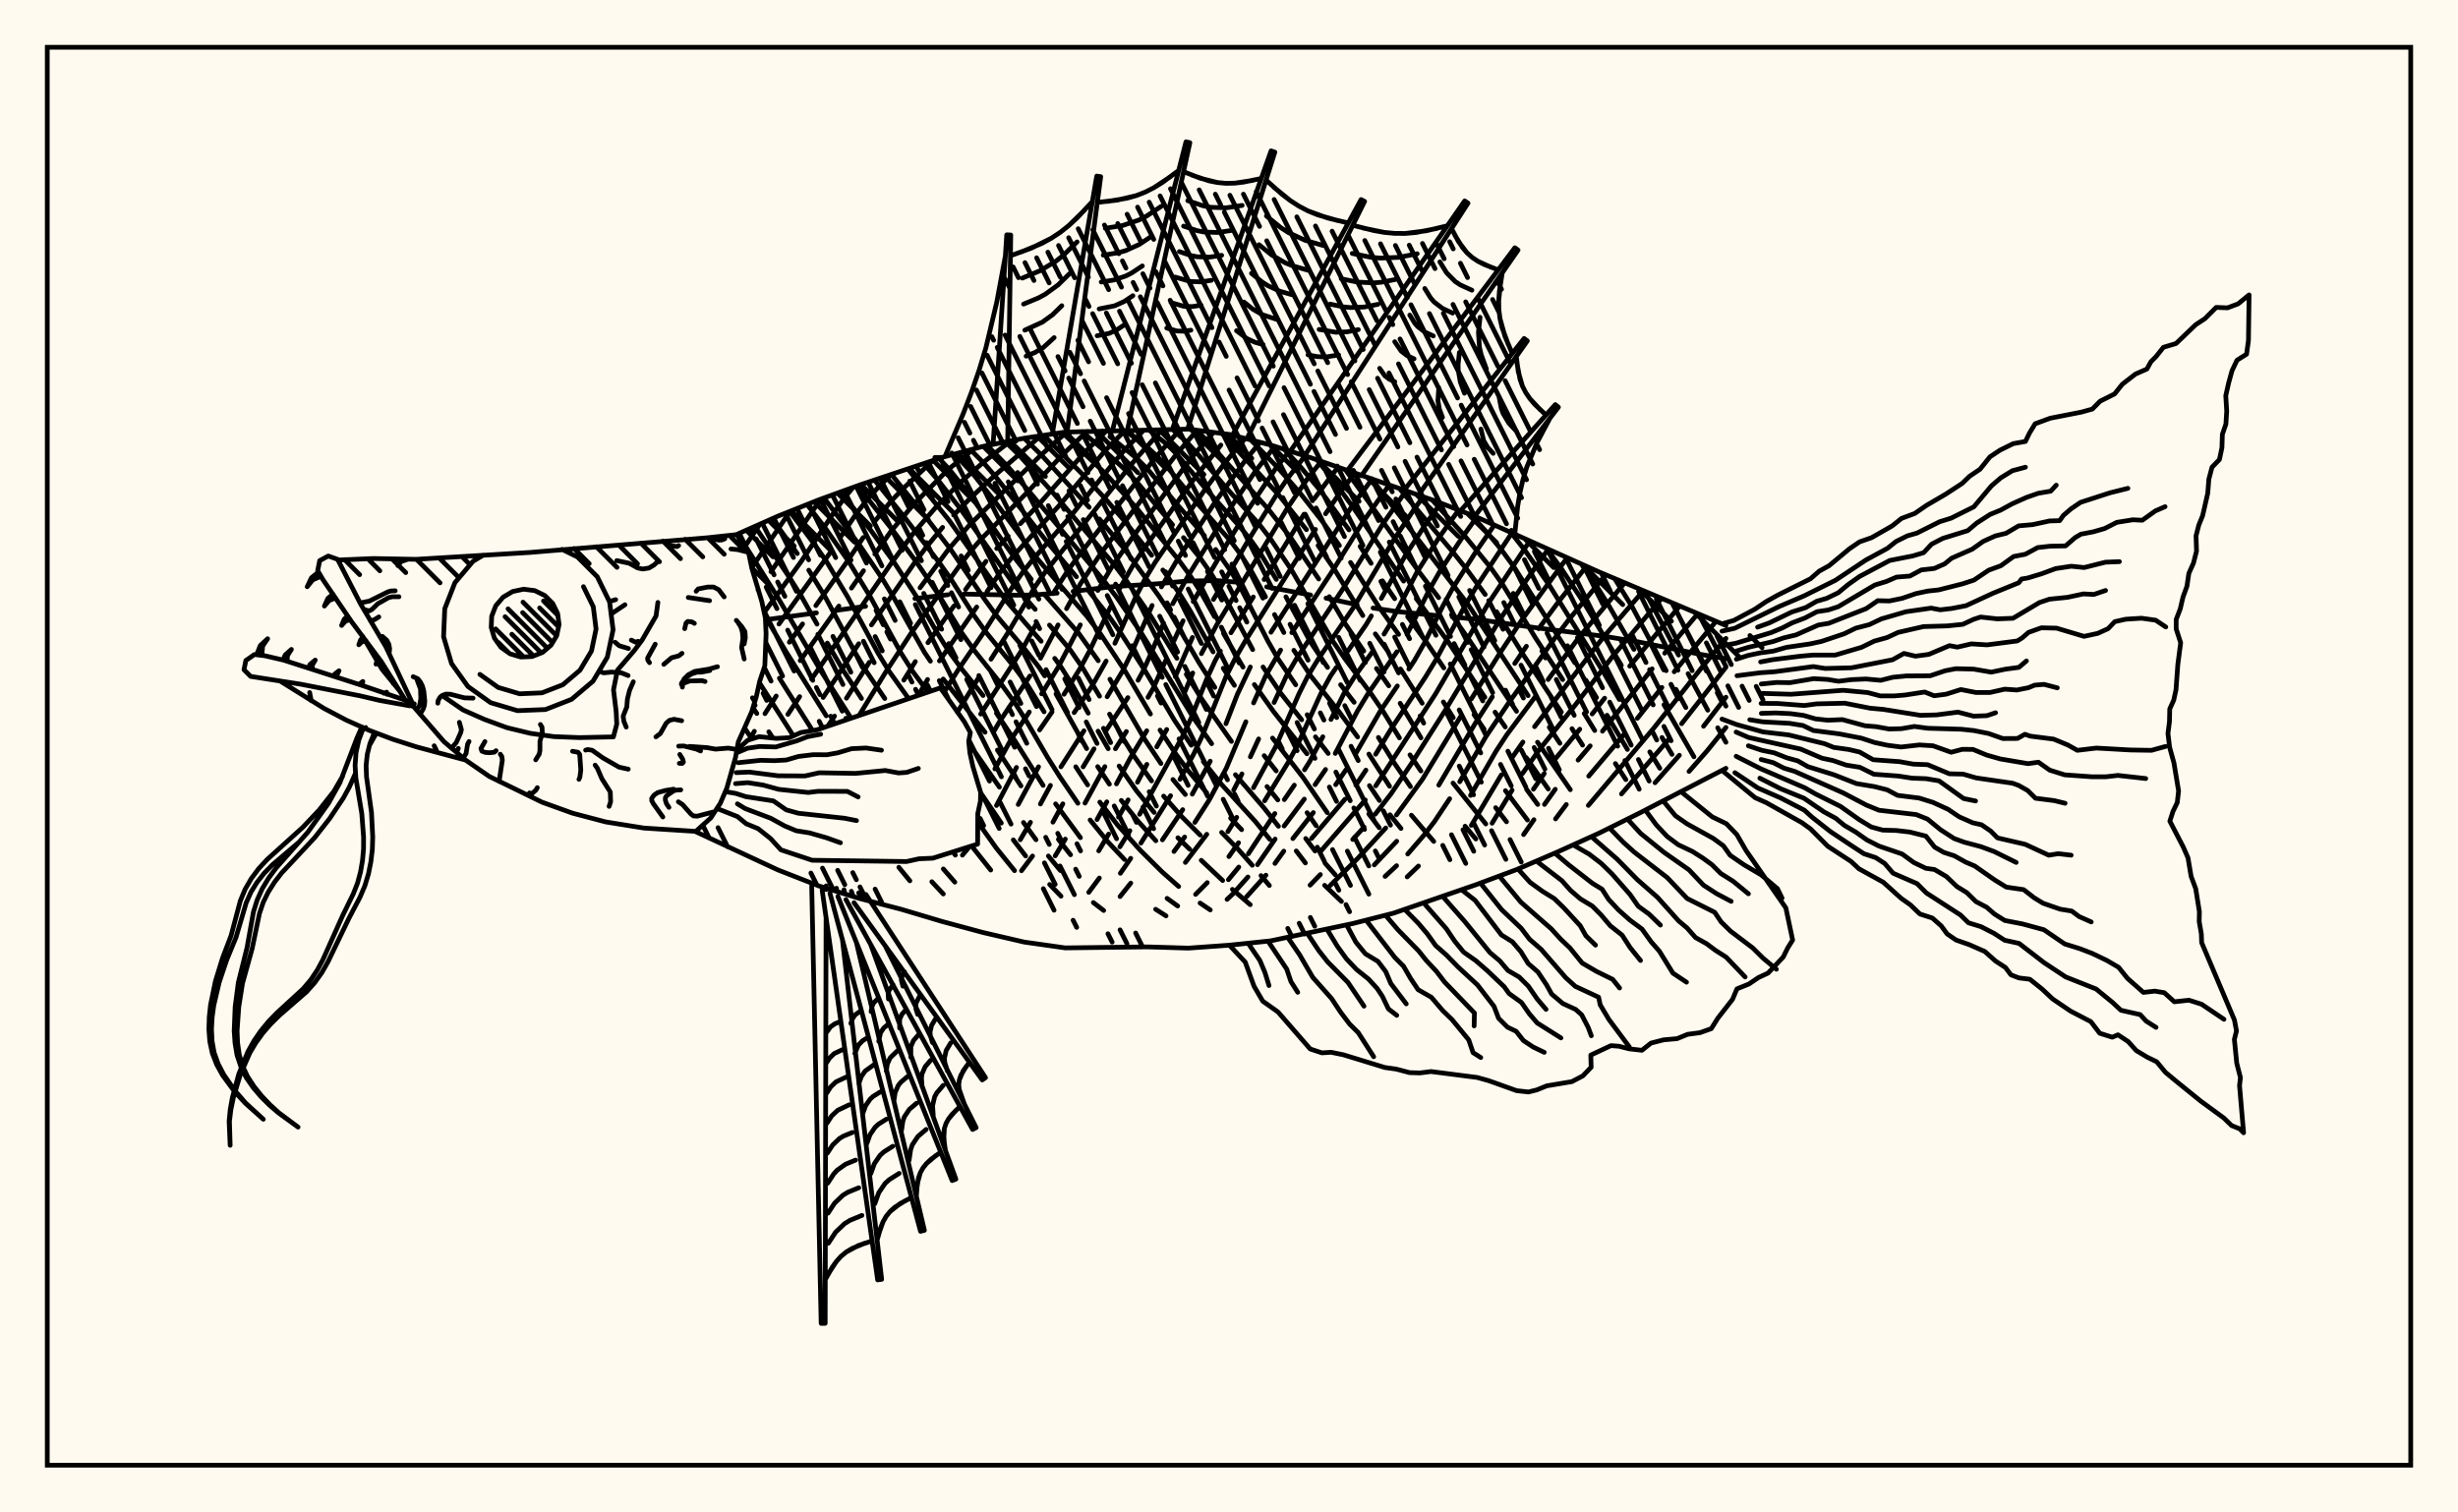 <svg xmlns="http://www.w3.org/2000/svg" width="520" height="320"><rect x="0" y="0" width="520" height="320" fill="floralwhite"/><rect x="10" y="10" width="500" height="300" stroke="black" stroke-width="1" fill="none"/><path stroke="black" stroke-width="1" fill="none" stroke-linecap="round" stroke-linejoin="round" d="
M 155.85 113.08 164.56 109.21 173.25 105.74 181.93 102.59 199.3 96.78 207.98 94.44 216.67 92.72 225.35 91.42 251.4 90.79 260.08 91.91 268.77 94.14 277.45 96.89 303.5 105.94 312.18 109.31 338.24 120.99 365.13 132.34 
M 365.13 162.56 346.92 171.99 338.24 176.3 329.55 180.23 320.87 183.97 312.18 187.21 294.82 193.2 286.13 195.41 268.77 199.07 260.08 199.98 251.4 200.6 242.72 200.34 225.35 200.55 216.67 199.32 207.98 197.3 199.3 194.96 190.61 192.37 181.93 190.12 173.25 187.45 164.56 184.05 147.21 175.98 
M 365.13 139.37 359.87 138.47 346.6 135.81 339.65 134.66 325.63 132.91 312.24 131.02 307.22 130.52 
M 303.86 130.23 295.52 129.39 290.48 128.64 
M 287.12 127.95 280.53 126.55 
M 277.27 125.89 267.97 124.16 
M 262.06 123.2 257.57 122.85 251.28 122.92 244.8 123.52 235.3 124.13 227.02 125.13 
M 223.64 125.49 218.58 125.88 215.25 125.93 203.95 125.69 
M 200.57 125.83 193.55 126.64 
M 183.12 128.28 176.22 129.24 
M 172.72 129.67 162.01 131.12 
M 157.52 154.03 159.06 156.34 
M 159.29 149.71 160.11 150.96 
M 162.65 154.83 163.51 156.15 
M 160.65 144.45 167.85 155.7 
M 190.15 183.5 192.49 186.36 
M 164.89 143.49 171.9 154.57 
M 197.13 186.55 199.56 189.14 
M 161.81 130.28 166.24 137.81 174.8 151.45 
M 199.57 183.85 202 186.64 
M 156.11 112.97 164.52 126.37 173.59 141.84 180.06 151.96 
M 201.63 180.29 202.11 180.92 
M 159.7 111.37 167.27 122.56 169.56 126.21 172.84 132.05 
M 175.02 136.06 178.49 142 182.25 147.78 
M 205.54 178.98 209.59 184.08 
M 163.36 109.75 168.67 117.12 
M 171.1 120.64 174.52 126.2 180.96 138.17 183.3 142.07 187.18 147.79 
M 206.86 173.94 210.77 179.43 214.63 184.21 
M 167.08 108.21 172.36 115.23 174.84 118.79 179.34 126.32 185.74 138.18 188.11 142.05 192.16 147.72 
M 207.46 167.74 211.83 174.15 
M 214.37 177.7 216.98 181.11 
M 222.06 187.13 224.46 189.61 
M 170.74 106.75 174.61 111.76 179.6 118.9 184.14 126.32 190.58 138.11 193.01 141.95 196.32 146.43 
M 204.97 157.27 211.43 166.54 
M 216.52 174.02 219.17 177.67 
M 221.79 181.11 224.33 184.19 
M 231.3 190.96 233.49 192.64 
M 174.32 105.36 181.9 115.41 186.72 122.54 188.97 126.26 195.55 137.98 196.83 139.89 
M 199.54 143.66 208.39 154.93 
M 211.01 158.69 215.99 166.28 
M 223.91 177.59 226.48 180.85 
M 177.87 104.06 184.13 112.08 189.14 118.97 193.86 126.19 198.3 133.95 200.73 137.83 203.5 141.59 207.97 147.16 
M 210.8 150.89 214.57 156.51 220.67 166.17 
M 223.32 170.08 228.57 177.23 
M 244.48 192.38 246.68 193.78 
M 181.42 102.77 188.97 112.32 193.96 119.04 198.81 126.2 203.46 133.89 206.15 137.67 212.05 145.07 214.76 148.81 217.14 152.56 221.63 160.26 224.11 164.19 228.03 169.95 
M 230.62 173.49 234.37 178.11 237.89 181.85 
M 246.9 190.07 249.15 191.69 
M 185.03 101.58 191.31 109.38 198.83 119.21 201.3 122.72 206.02 130.16 208.68 133.88 214.61 141.18 217.38 144.93 220.88 150.61 
M 227.58 162.23 230.1 166.07 
M 232.67 169.71 236.43 174.57 241.19 179.85 245.86 184.48 249.35 187.56 
M 253.88 191.06 256.04 192.52 
M 188.61 100.41 196.16 109.8 201.1 116.22 208.27 126.76 210.9 130.36 216.87 137.44 219.75 141.1 221.01 143 
M 223.41 146.83 229.89 158.39 
M 232.22 162.2 234.7 165.91 
M 237.22 169.35 240.9 173.92 244.52 177.88 
M 192.08 99.25 200.93 110.28 212.85 127.11 220.26 135.67 
M 223.13 139.3 224.5 141.17 226.96 145.07 230.22 150.89 
M 232.3 154.69 234.45 158.41 
M 236.75 162.07 240.44 167.33 244.16 171.89 
M 249.19 177.25 251.7 179.69 
M 254.13 182.02 258.66 186.3 
M 260.72 188.17 264.49 191.41 
M 195.43 98.11 198.48 101.63 203.26 107.77 214.76 124.03 219 128.93 
M 222.02 132.25 226.45 137.56 229.12 141.43 232.62 147.3 
M 234.73 151.09 237.8 156.55 239.98 160.07 243.62 165.22 
M 246.17 168.44 250.05 172.83 253.9 176.68 
M 198.66 97 200.86 99.34 205.66 105.37 214.56 117.89 218.16 122.55 
M 220.87 125.68 228.22 134.01 232.34 139.79 
M 234.81 143.71 242.14 156.38 245.6 161.54 
M 248.14 164.93 250.76 168.1 
M 258.44 176.12 261.9 179.65 264.92 183.07 
M 266.77 185.26 268.54 187.35 
M 201.93 96.07 205.68 100.05 210.47 106.1 219.26 117.99 229.94 130.4 232.8 134.11 238.04 142.02 243.38 151.07 
M 245.41 154.47 248.82 159.63 251.39 163.08 255.3 167.77 
M 260.34 173.11 262.67 175.54 
M 205.32 95.16 208.11 97.95 210.54 100.75 221.8 115.01 227.73 122.03 
M 230.38 125.11 234.53 130.3 237.27 134.19 242.33 142.06 248.48 152.43 252.02 157.67 
M 254.57 161.14 258.4 165.94 265.58 173.82 268.63 177.59 
M 208.85 94.27 213.02 98.5 217.75 104.01 233.7 123.08 236.31 126.46 241.61 134.18 252.54 151.97 256.33 157.35 
M 261.36 163.91 267.36 170.88 270.46 174.82 
M 274.23 180.04 276.16 182.58 
M 280.23 187.31 283.79 190.72 
M 212.72 93.5 215.55 96.24 222.49 103.95 235.81 119.6 238.22 122.77 243.29 130.08 248.97 139.28 
M 250.97 142.67 254.17 147.81 260.52 156.87 
M 268.04 166.41 270.33 169.25 
M 276.23 177.41 278.21 180.05 
M 280.31 182.61 282.48 185.08 
M 216.66 92.72 220.36 96.32 230.42 107.33 
M 232.57 109.8 238.02 116.32 245.13 126.06 247.55 129.71 253.68 140.24 257 145.44 
M 267.44 159.88 269.99 163.11 
M 276.52 171.94 278.43 174.71 
M 220.79 92.1 229.41 100.76 233.86 105.55 238.16 110.54 243.63 117.48 
M 246 120.6 249.59 125.67 251.78 129.21 256.64 137.92 
M 258.78 141.39 261.15 145.01 
M 269.21 156.16 275.69 164.52 280.79 171.94 
M 224.71 91.51 233.9 100.23 240.48 107.54 249.4 118.56 251.79 121.82 254.01 125.24 256.93 130.47 
M 258.82 133.99 262.97 141.14 
M 265.37 144.84 269.4 150.52 276.48 159.48 
M 228.9 91.3 233.81 95.51 238.36 99.7 240.59 102.08 248.06 111.03 
M 250.37 113.75 253.96 118.14 256.26 121.42 258.34 124.85 265.01 137.44 
M 267.2 141.12 270.99 146.73 275.37 152.29 
M 278.29 155.9 280.98 159.41 
M 289.58 172.21 291.78 175.13 
M 233.22 91.17 233.46 91.35 
M 234.82 92.37 240.53 97.03 242.75 99.23 249.03 106.74 254.8 113.35 
M 257.18 116.26 260.55 121.09 262.56 124.57 268.23 135.64 270.36 139.37 274.12 144.89 
M 289.71 166.22 291.83 169.37 
M 294.05 172.38 296.38 175.28 
M 238 91.1 242.63 94.53 244.83 96.56 246.94 98.83 253.21 106.41 260.3 114.42 262.59 117.5 264.76 120.88 267.72 126.28 
M 269.63 130.03 271.6 133.83 
M 273.72 137.59 277.32 143.04 283.13 150.38 287.21 155.93 
M 289.59 159.54 293.97 166.35 
M 298.59 172.48 303.31 178.02 
M 243.12 91.03 246.91 94.04 249 96.15 255.18 103.54 262.18 111.3 264.53 114.17 266.8 117.34 270.01 122.59 
M 272.04 126.27 277.19 135.75 280.85 141.21 
M 283.61 144.87 286.47 148.59 
M 291.61 156.03 294.96 161.43 298.39 166.43 
M 248.06 90.88 251.11 93.58 253.14 95.78 259.43 103.23 266.43 110.98 268.76 113.98 273.31 120.73 282.04 135.76 284.6 139.47 290.09 146.83 292.65 150.58 296.06 156.12 
M 298.29 159.71 300.59 163.12 
M 309.94 174.8 312.22 177.51 
M 253.13 91.01 255.31 93.18 268.36 107.79 273.1 113.83 278.98 122.5 
M 281.21 126.24 284.62 132.03 288.51 137.74 
M 291.2 141.43 293.8 145.1 
M 296.21 148.8 300.61 156.11 
M 307.39 165.68 314.33 174.33 
M 258.47 91.7 270.39 104.57 276.39 112.07 
M 278.85 115.41 282.43 120.67 288.31 130.24 
M 290.95 134.11 293.67 137.87 
M 296.28 141.53 300.87 148.79 
M 316.41 170.89 318.71 173.87 
M 264.6 93.07 270.26 98.88 274.87 104.12 279.75 110.31 283.36 115.43 
M 285.71 119 291.75 128.47 295.88 134.22 
M 305.35 148.52 307.44 151.85 
M 318.48 167.29 323.14 173.5 
M 271.66 95.06 274.75 98.33 279.44 103.94 285.39 112.11 
M 287.74 115.6 290.06 119.19 
M 292.46 122.89 295.05 126.67 
M 297.8 130.47 301.89 136.05 305.45 141.32 
M 311.84 151.2 313.97 154.27 
M 322.95 167 325.31 170.21 
M 278.62 97.31 281.6 100.99 286.23 107.3 296.94 122.95 
M 299.62 126.65 306.37 135.8 314.13 147.54 
M 316.28 150.68 318.45 153.82 
M 322.88 160.29 327.54 166.94 
M 284.71 99.49 300.24 121.04 304.35 126.45 
M 307.07 130.07 310.83 135.43 320.83 150.49 
M 325.27 157.03 332.21 167.08 
M 290.25 101.43 310.58 127.9 323.28 147.19 
M 327.76 153.87 330.01 157.27 
M 296.14 103.46 307.55 117.04 310.28 120.45 314.2 125.78 
M 316.6 129.42 322.28 138.57 330.31 150.67 
M 332.56 154.17 334.8 157.66 
M 302.95 105.75 309.94 113.47 315.4 120.15 317.93 123.73 324.78 134.87 330.6 143.79 
M 335.15 150.95 337.37 154.56 
M 341.74 161.55 343.95 164.95 
M 311.18 108.92 315.07 113.21 317.78 116.51 320.34 120.03 333.17 140.24 
M 335.49 143.9 337.75 147.6 
M 339.97 151.33 344.29 158.57 
M 319.65 112.67 322.65 116.5 327.75 123.81 339.25 142.27 342.58 148 
M 349.02 159.08 351.14 162.55 
M 327.24 116.13 330.33 120.33 335.22 127.74 343 140.76 
M 351.6 156.04 353.71 159.61 
M 334.57 119.38 338 124.38 340.31 128.05 345.67 137.4 
M 352.02 149.11 358.36 160.12 
M 341.57 122.39 345.33 128.45 352.48 141.9 
M 354.55 145.84 356.65 149.71 
M 347.98 125.09 355.1 138.6 
M 357.12 142.53 361.28 150.26 
M 363.39 153.98 365.13 157.05 
M 353.72 127.55 365.13 149.4 
M 359.36 129.93 365.13 141 
M 160.74 110.91 157.57 115.66 
M 167.15 108.18 159.03 120.12 
M 173.64 105.6 163.1 120.96 
M 160.42 124.7 160.35 124.8 
M 180.47 103.12 178.61 105.38 176.4 108.46 169.44 118.87 161.67 129.59 
M 188.49 100.45 185.9 102.98 183.47 105.69 181.16 108.66 177.84 113.58 
M 175.56 117.03 164.79 132.03 
M 197.34 97.45 190.89 103.53 188.42 106.14 184.88 110.52 
M 182.61 113.73 179.15 118.9 172.6 128.13 
M 169.79 132.01 166.99 135.88 
M 205.99 94.98 200.62 99.31 193.35 106.64 188.57 112.29 185.08 117.23 
M 182.68 120.75 180.13 124.43 
M 177.47 128.23 169.28 139.78 
M 164.21 147.26 161.83 150.99 
M 159.59 154.72 158.57 156.49 
M 213.79 93.29 207.89 97.93 202.99 102.24 198.17 107.11 193.42 112.58 188.69 118.97 171.69 143.67 
M 169.17 147.39 166.68 151.14 
M 220.18 92.19 210.3 100.72 205.35 105.32 201.75 108.98 
M 199.41 111.58 195.89 115.85 193.51 119.03 184.36 132.22 
M 181.68 136.19 174.13 147.57 
M 225.65 91.41 220.18 96.32 205.26 110.9 200.69 116.18 194.64 124.36 
M 183.91 140.12 179.07 147.73 
M 176.55 151.51 175.12 153.64 
M 229.96 91.27 224.8 96.2 217.48 104 207.5 114.12 205.25 116.75 203.07 119.57 192.68 134.07 187.47 142.05 181.73 151.39 
M 234.06 91.14 229.26 95.93 219.76 106.73 215.87 110.79 
M 213.29 113.43 210.85 116.06 
M 208.59 118.76 204.27 124.73 
M 201.82 128.2 196.31 135.98 
M 193.64 139.98 191.2 143.9 
M 237.98 91.1 233.64 95.53 224.45 106.54 214.15 117.86 211.89 120.68 208.81 125.16 
M 206.63 128.43 198.74 139.83 
M 196.23 143.76 194.26 147.13 
M 241.92 91.05 238.05 95.06 235.88 97.55 226.6 109.1 218.84 117.99 216.43 120.98 214.3 124.01 208.06 133.88 202.77 141.62 199.68 146.53 
M 245.81 90.95 240.33 97.05 221.19 120.93 218.98 124.12 213.22 133.9 209.65 139.47 
M 207.04 143.36 202.53 150.68 
M 249.68 90.84 244.64 96.58 228.39 117.33 225.99 120.59 222.77 125.6 
M 219.08 132.24 216.23 137.45 207.46 151.08 
M 253.27 91.03 248.82 96.16 233.08 116.8 228.55 123.55 225.63 128.78 
M 223.84 132.22 220.13 139.26 
M 217.89 143.02 211.39 152.8 210.2 154.83 
M 256.74 91.48 252.95 95.79 250.83 98.5 239.92 113.22 235.39 119.64 232.25 124.93 
M 228.54 132.21 223.88 141.14 220.36 146.8 
M 217.75 150.64 213.83 156.55 210.47 162.68 
M 260.25 91.95 259.83 92.4 
M 258.28 94.16 252.84 101 242.08 116.01 239.85 119.33 236.8 124.64 
M 234.93 128.4 230.47 137.77 228.52 141.38 225.1 146.89 
M 222.56 150.63 219.93 154.44 
M 215.04 162.37 210.81 170.43 
M 205.12 179.11 203.6 180.93 
M 263.42 92.77 259.19 97.86 254.92 103.56 244.36 119.01 242.2 122.58 240.25 126.33 235.86 136.11 
M 234.01 139.87 230.91 145.33 227.24 150.77 
M 219.71 162.23 215.41 170.21 
M 266.58 93.58 263.5 97.33 257.14 106.12 248.96 118.6 245.7 124.17 
M 243.73 128.1 239.36 138.18 237.47 142 234.22 147.41 
M 229.31 154.62 224.45 162.24 
M 222.23 166.17 220.1 170.11 
M 218 173.98 215.84 177.67 
M 269.69 94.43 265.62 99.65 259.47 108.69 251.33 121.86 248.1 127.74 
M 246.17 131.85 243.57 138.1 241.78 142.07 240.76 143.94 
M 238.61 147.6 233.86 154.75 
M 231.45 158.43 229.14 162.25 
M 224.85 170.07 222.75 173.95 
M 218.44 181.11 216.1 184.23 
M 272.8 95.42 270.01 98.92 263.74 108.29 259.93 114.45 252.43 127.28 
M 250.29 131.34 248.38 135.52 
M 246.63 139.7 243.93 145.69 242.86 147.54 
M 238.29 154.77 235.97 158.42 
M 233.74 162.2 229.54 169.92 
M 225.37 177.53 223.23 181.08 
M 276.08 96.46 272.24 101.42 270.09 104.61 264.16 114.19 256.71 126.83 
M 252.27 134.87 248.63 143.15 
M 242.6 154.61 239.27 160.11 236.19 165.85 
M 234.15 169.65 232.08 173.4 
M 279.5 97.63 276.78 101.03 272.42 107.4 257.36 132.28 254.16 138.3 
M 252.33 142.39 250.61 146.5 
M 246.83 154.34 244.71 158.02 
M 242.62 161.72 240.64 165.5 
M 238.66 169.24 236.62 172.88 
M 234.54 176.47 232.44 180.02 
M 283.01 98.89 278.03 105.53 
M 275.87 108.79 267.43 122.62 
M 265.14 126.31 260.41 133.88 
M 258.18 137.75 257.11 139.7 255.26 143.72 251.94 152.04 250.1 155.95 241.09 172.29 
M 239.03 175.76 236.91 179.17 
M 232.57 185.77 230.33 188.8 
M 286.6 100.17 283.6 104.05 280.43 108.7 
M 278.3 112.01 263.45 135.61 261.29 139.35 259.34 143.2 254.37 155.63 252.56 159.48 249.63 164.88 
M 247.64 168.35 241.37 178.37 
M 239.21 181.6 237.02 184.77 
M 290.22 101.42 285.9 107.28 268.88 133.77 
M 264.51 141.12 261.77 146.91 259.36 153.12 
M 256.03 161.04 252.23 168.02 
M 250.21 171.3 245.92 177.69 
M 239.22 186.84 236.95 189.69 
M 293.83 102.68 288.21 110.61 281.98 120.66 273.29 133.85 
M 270.92 137.54 267.77 142.96 265.2 148.72 
M 263.57 152.71 259.44 162.5 255.79 169.3 252.78 174 
M 250.62 177.09 248.36 180.15 
M 297.42 103.89 292.57 110.82 284.22 124.4 274.23 139.44 272.13 143.03 269.54 148.63 
M 266.27 156.34 264.52 160.13 
M 262.74 163.74 260.99 167.16 
M 255.3 176.52 250.77 182.47 
M 301.08 105.12 299.22 107.66 294.92 114.12 286.51 128.27 278.9 139.41 276.68 143.04 274.83 146.73 269.88 157.97 265.18 166.66 
M 261.63 172.93 259.76 175.95 
M 304.82 106.45 301.74 110.69 297.31 117.53 292.22 126.61 
M 290.11 130.31 289 132.17 285.21 137.66 
M 282.7 141.23 281.48 143.01 279.46 146.68 274.42 157.79 272.5 161.34 267.54 169.43 
M 262.02 178.31 259.98 181.23 
M 255.4 186.74 252.93 189.23 
M 308.59 107.91 304.37 113.82 299.77 121.05 293.92 132.32 292.8 134.16 
M 290.42 137.79 286.61 143.1 284.33 146.7 281.57 152.22 
M 279.85 155.88 277.03 161.2 275.97 162.87 
M 273.82 166.12 271.7 169.18 
M 269.7 172.12 264.1 180.64 
M 262.07 183.45 259.88 186.12 
M 312.41 109.41 309.49 113.5 304.65 120.82 302.44 124.66 297.66 134.23 
M 295.52 137.9 289.37 146.82 287.17 150.45 282.48 159.41 
M 280.43 162.8 278.21 166.02 
M 275.93 169.07 271.66 174.77 
M 269.76 177.53 266.02 182.95 
M 264 185.55 260.75 189.2 259.59 190.29 
M 316.13 111.09 312.23 116.74 307.38 124.35 305.2 128.3 301.32 136.07 299.23 139.75 298.05 141.54 
M 295.61 145.13 291.94 150.56 286.8 159.46 
M 284.77 162.83 282.57 166.02 
M 277.84 171.92 273.51 177.42 
M 271.59 180.08 269.72 182.68 
M 267.81 185.17 263.72 189.73 
M 319.84 112.76 312.42 124 310.04 127.94 303.76 139.64 301.52 143.31 294.26 154.28 291.03 159.58 
M 288.97 162.94 286.83 166.11 
M 284.53 169.1 277.45 177.41 
M 323.6 114.47 314.9 127.61 303.67 146.85 291.05 166.26 
M 288.83 169.25 279.44 180.06 
M 327.49 116.24 322.25 123.69 317.19 131.27 305.73 150.31 298.65 161.47 294.28 167.95 290.93 172.27 
M 288.58 174.99 286.18 177.61 
M 279.33 185.03 277.15 187.28 
M 331.51 118.04 321.94 131.18 316.99 138.68 311.27 147.88 
M 308.96 151.66 300.97 164.81 295.43 172.42 
M 293.16 175.18 287.25 181.6 281.42 187.33 
M 335.6 119.83 329.56 127.52 325.5 133.02 
M 322.92 136.73 320.45 140.37 
M 315.7 147.43 312.2 152.86 304.38 166.11 
M 295.48 177.99 290.74 182.99 
M 339.69 121.6 331.82 131.2 329.07 134.82 319.04 148.89 314.33 155.89 308.81 165.4 
M 306.68 168.99 303.45 173.84 301.24 176.71 297.81 180.69 
M 295.45 183.16 293.02 185.43 
M 343.73 123.29 334.04 134.84 327.51 143.77 
M 324.96 147.18 318.8 155.42 316.49 158.94 311.09 168.3 
M 300.08 183.23 297.69 185.53 
M 347.68 124.96 339.03 135.02 324.64 153.75 
M 322.18 157 319.83 160.38 
M 317.61 163.95 311.27 174.63 
M 351.52 126.61 341.23 138.78 333.3 149.1 325.6 158.67 322.08 163.67 
M 319.89 167.18 315.66 174.17 
M 355.33 128.24 344.77 140.94 
M 339.47 147.72 336.83 151.06 
M 334.21 154.28 329.1 160.48 
M 326.69 163.66 324.4 166.98 
M 359.17 129.85 352.17 138.2 
M 349.52 141.51 339.01 154.7 
M 336.41 157.81 333.85 160.82 
M 329.02 166.99 326.74 170.2 
M 324.51 173.43 322.32 176.58 
M 363.03 131.46 354.18 142.13 
M 351.58 145.44 346.39 151.98 
M 343.76 155.16 336.1 164.21 
M 331.36 170.21 329.08 173.26 
M 365.13 135.07 360.15 141.07 349.8 154.13 336.02 170.41 
M 365.13 141.17 355.75 153.12 
M 353.2 156.23 343.03 167.98 
M 365.13 147.51 360.39 153.66 
M 355.28 159.79 350.13 165.61 
M 365.13 153.91 361.2 158.8 357.32 163.22 
M 197.77 96.79 199.3 96.78 
M 210.12 93.65 212.98 49.68 213.83 49.72 213.18 93.41 
M 222.69 91.36 232.02 37.26 232.86 37.38 225.76 91.41 
M 235.43 90.76 250.9 30 251.72 30.19 238.48 91.09 
M 248.19 90.35 268.9 31.92 269.7 32.19 251.25 90.79 
M 260.9 91.76 287.94 42.22 288.69 42.61 263.77 92.86 
M 273.22 95.1 309.86 42.51 310.56 42.98 276 96.43 
M 285.27 99.24 320.47 52.42 321.15 52.91 288.01 100.66 
M 297.32 103.36 322.43 71.61 323.11 72.12 300.06 104.78 
M 309.32 107.68 329.03 85.6 329.69 86.15 311.98 109.23 
M 319.73 112.2 320.87 113.22 
M 199.9 96.62 203.74 87.61 205.53 82.97 207.15 78.28 208.58 73.54 210.88 63.88 212.7 54.08 
M 213.76 54.12 218.21 52.49 222.38 50.42 224.31 49.15 226.12 47.71 227.84 46.12 231.08 42.67 
M 232.14 42.83 236.36 42.34 240.4 41.38 242.31 40.63 244.15 39.69 245.93 38.59 249.35 36.07 
M 250.39 36.32 253.95 37.72 257.55 38.62 259.37 38.79 261.22 38.75 263.08 38.53 266.82 37.76 
M 267.84 38.1 271.2 41.09 272.96 42.43 274.8 43.62 276.73 44.63 280.87 46.13 285.24 47.18 
M 286.19 47.67 290.63 48.78 292.85 49.17 295.07 49.38 297.29 49.39 301.74 48.83 306.19 47.77 
M 307.08 48.36 308.55 51.12 310.36 53.5 311.45 54.47 312.68 55.29 314.03 55.97 316.95 57.1 
M 317.81 57.73 317.2 61.65 317.06 63.59 317.09 65.51 317.33 67.41 318.37 71.13 319.92 74.79 
M 320.78 75.43 321.2 78.67 322.08 81.69 322.78 83.06 323.66 84.35 324.69 85.55 327.06 87.81 
M 327.89 88.49 325.19 93.59 322.99 98.84 322.17 101.55 321.54 104.31 321.07 107.13 320.47 112.87 
M 216.01 53.33 220.35 51.53 222.38 50.42 224.31 49.15 226.12 47.71 229.48 44.42 
M 216.28 58.84 220.01 57.29 223.41 55.24 224.97 54 227.86 51.18 
M 216.54 64.34 219.67 63.04 221.13 62.25 223.83 60.29 226.24 57.93 
M 216.81 69.85 220.51 68.16 222.68 66.59 224.63 64.68 
M 217.08 75.35 218.99 74.56 220.73 73.51 223.01 71.43 
M 234.27 42.62 238.41 41.94 240.4 41.38 242.31 40.63 244.15 39.69 247.65 37.36 
M 233.83 48.3 237.5 47.71 240.94 46.55 242.56 45.72 245.66 43.66 
M 233.4 53.99 236.58 53.47 238.1 53.04 240.98 51.74 243.66 49.96 
M 232.97 59.67 235.66 59.24 238.2 58.38 239.39 57.77 241.67 56.26 
M 232.53 65.36 235.81 64.7 237.81 63.8 239.67 62.56 
M 232.1 71.04 234.66 70.53 236.22 69.82 237.68 68.85 
M 252.17 37.06 255.74 38.26 257.55 38.62 259.37 38.79 261.22 38.75 264.95 38.18 
M 251.28 42.45 254.49 43.53 256.12 43.86 259.42 43.97 262.78 43.46 
M 250.39 47.84 253.25 48.8 254.69 49.09 257.63 49.19 260.61 48.74 
M 249.5 53.23 252 54.08 253.27 54.33 255.83 54.41 258.45 54.02 
M 248.61 58.62 251.84 59.56 254.04 59.64 256.28 59.3 
M 247.72 64.01 250.41 64.8 252.25 64.86 254.11 64.58 
M 246.83 69.41 248.98 70.03 250.45 70.08 251.94 69.86 
M 269.5 39.63 272.96 42.43 274.8 43.62 276.73 44.63 278.76 45.46 283.04 46.68 
M 267.92 45.7 270.97 48.17 272.6 49.22 276.1 50.84 279.88 51.93 
M 266.34 51.77 268.99 53.92 271.88 55.6 273.43 56.23 276.71 57.18 
M 264.76 57.84 267 59.66 268.2 60.43 270.77 61.62 273.55 62.42 
M 263.18 63.91 265.02 65.4 267.03 66.57 270.39 67.67 
M 261.59 69.97 263.8 71.64 265.45 72.4 267.23 72.92 
M 288.41 48.26 292.85 49.17 295.07 49.38 297.29 49.39 299.52 49.2 303.97 48.34 
M 286.07 53.62 289.99 54.43 291.96 54.61 295.88 54.45 299.81 53.69 
M 283.73 58.98 287.14 59.68 290.54 59.85 292.25 59.71 295.66 59.04 
M 281.39 64.34 284.28 64.94 285.73 65.07 288.62 64.96 291.51 64.39 
M 279.06 69.7 282.61 70.3 284.98 70.21 287.36 69.74 
M 276.72 75.07 278.57 75.44 280.42 75.54 283.2 75.1 
M 307.79 49.77 309.4 52.37 310.36 53.5 311.45 54.47 312.68 55.29 315.47 56.56 
M 304.61 55.4 306.02 57.7 307.84 59.55 308.93 60.28 311.39 61.4 
M 301.42 61.03 302.65 63.03 303.39 63.89 305.18 65.26 307.31 66.24 
M 298.24 66.66 299.28 68.36 299.91 69.09 301.42 70.25 303.23 71.08 
M 295.06 72.3 296.43 74.29 297.67 75.24 299.15 75.92 
M 291.87 77.93 292.94 79.48 293.91 80.23 295.07 80.76 
M 317.47 59.69 317.06 63.59 317.09 65.51 317.33 67.41 317.76 69.28 319.11 72.96 
M 313.11 67.13 312.77 70.35 312.99 73.5 313.35 75.04 314.46 78.08 
M 308.74 74.57 308.47 77.11 308.5 78.35 308.93 80.8 309.81 83.2 
M 304.38 82.01 304.2 84.78 304.51 86.56 305.16 88.31 
M 320.96 77.06 321.56 80.22 322.08 81.69 322.78 83.06 323.66 84.35 325.85 86.7 
M 317.12 83.92 317.59 86.34 317.98 87.47 319.19 89.51 320.87 91.31 
M 313.29 90.78 313.89 93.25 314.73 94.67 315.89 95.92 
M 155.96 158.26 156.72 157.94 158.2 156.61 160.58 155.86 164.26 156.23 166.98 156.08 169.43 154.99 172.86 154.41 198.94 145.54 204 152.69 205.28 154.98 204.93 156.85 205.19 159.33 205.81 162.16 207.46 167.66 207.41 169.54 206.85 172.15 206.82 178.59 197.35 181.57 194.41 181.7 191.79 182.28 171.82 182.01 165.21 179.81 163.02 177.42 160.39 175.33 157.85 174.28 156.04 172.78 151.67 171.05 
M 155.77 159.31 158.13 158.31 160.69 157.94 164.12 158.04 168.55 156.75 170.83 155.87 173.62 155.34 
M 156.18 161.37 160.94 160.86 163.82 160.94 166.34 160.8 168.91 160.05 172.04 159.67 174.93 159.69 177.24 159.28 180.17 158.4 183.23 158.26 186.48 158.73 
M 155.76 163.47 158.5 163.35 164.62 164.14 170.31 164.17 173.3 163.5 181.01 163.63 187.29 163.02 190.09 163.54 191.81 163.42 194.28 162.58 
M 155.6 165.8 158.19 165.59 161.44 166.1 164.76 167.01 170.98 167.67 173.08 167.42 179.26 167.44 181.55 168.62 
M 153.45 167.49 155.67 167.87 157.77 168.55 163.61 169.45 166.34 171.35 168.88 172.06 178.66 173.12 181.2 173.62 
M 156 170.07 157.65 171.08 163.07 173.13 166 174.75 168.45 175.77 171.25 176.22 174.83 177.25 177.8 178.31 
M 183.19 189.25 208.49 228.01 207.79 228.49 180.67 190.98 
M 181.66 188.91 182.18 189.95 
M 187.25 200.07 206.51 238.58 205.76 238.97 178.96 190.33 
M 180.11 188.57 180.46 189.54 
M 184.21 199.87 202.22 249.48 201.43 249.78 177.26 189.67 
M 178.55 188.25 178.75 189.1 
M 181.18 199.43 195.56 260.31 194.74 260.52 175.58 188.99 
M 176.96 187.93 177.04 188.63 
M 178.22 198.82 186.52 270.68 185.67 270.79 173.93 188.32 
M 174.77 187.43 174.77 188.21 
M 174.76 194.15 174.57 279.99 173.72 280 171.72 187.46 
M 205.08 224.74 203.76 226.58 202.95 228.48 202.83 229.47 202.92 230.48 204.02 233.61 
M 203.08 234.11 201.36 235.83 200.66 236.74 200.13 237.71 199.79 238.74 199.66 240.98 200.01 243.39 
M 199.01 243.77 196.91 245.32 196.01 246.17 195.26 247.11 194.69 248.15 194.05 250.5 193.86 253.11 
M 192.82 253.37 190.36 254.69 188.29 256.34 187.48 257.34 186.83 258.47 186.32 259.71 185.56 262.4 
M 184.5 262.54 181.6 263.52 179.03 264.89 177.93 265.8 176.96 266.87 176.1 268.07 174.59 270.73 
M 204.39 225.66 203.27 227.52 202.95 228.48 202.83 229.47 202.92 230.48 203.57 232.56 
M 201.13 220.65 200.17 222.25 199.79 223.93 199.87 224.79 200.42 226.58 
M 197.87 215.63 197.07 216.98 196.75 218.38 196.81 219.11 197.28 220.6 
M 194.62 210.62 193.78 212.26 193.76 213.42 194.14 214.63 
M 191.36 205.61 190.87 206.44 190.67 207.29 191 208.65 
M 202.19 234.96 200.66 236.74 200.13 237.71 199.79 238.74 199.64 239.83 199.8 242.17 
M 199.54 229.64 198.19 231.21 197.72 232.07 197.29 233.95 197.43 236.01 
M 196.89 224.32 195.72 225.69 195.05 227.22 194.94 228.06 195.06 229.85 
M 194.25 219 193.25 220.16 192.69 221.46 192.69 223.69 
M 191.6 213.68 190.78 214.63 190.32 215.7 190.33 217.53 
M 188.95 208.36 188.09 209.51 187.89 210.4 187.96 211.37 
M 197.93 244.53 196.01 246.17 195.26 247.11 194.69 248.15 194.29 249.28 193.92 251.79 
M 195.93 238.96 194.19 240.44 193 242.22 192.65 243.24 192.32 245.5 
M 193.92 233.4 192.38 234.71 191.32 236.29 191.01 237.2 190.71 239.21 
M 191.91 227.83 190.57 228.98 190.04 229.64 189.37 231.16 189.11 232.91 
M 189.91 222.26 188.31 223.82 187.72 225.12 187.5 226.62 
M 187.9 216.7 186.94 217.52 186.28 218.51 185.9 220.33 
M 185.9 211.13 184.83 212.17 184.44 213.04 184.29 214.04 
M 191.56 254.01 189.25 255.46 188.29 256.34 187.48 257.34 186.83 258.47 185.91 261.03 
M 190.22 248.26 188.12 249.59 187.24 250.39 185.91 252.34 185.07 254.68 
M 188.88 242.52 186.98 243.72 186.18 244.44 184.98 246.2 184.22 248.32 
M 187.54 236.78 185.84 237.85 185.13 238.5 184.06 240.07 183.38 241.96 
M 186.2 231.04 184.7 231.98 184.08 232.55 183.13 233.94 182.53 235.6 
M 184.86 225.29 183.03 226.6 182.21 227.8 181.69 229.25 
M 183.53 219.55 182.43 220.24 181.59 221.13 180.84 222.89 
M 182.19 213.81 180.92 214.71 180.35 215.54 180 216.53 
M 183.03 263 180.26 264.14 179.03 264.89 177.93 265.8 176.96 266.87 175.32 269.37 
M 182.35 257.15 179.8 258.2 178.67 258.9 176.76 260.72 175.25 263.03 
M 181.68 251.3 179.34 252.26 178.3 252.9 176.55 254.57 175.17 256.68 
M 181 245.45 178.88 246.32 177.09 247.6 176.35 248.42 175.1 250.34 
M 180.33 239.6 178.42 240.38 177.57 240.9 176.15 242.26 175.02 243.99 
M 179.65 233.75 177.21 234.91 175.94 236.11 174.94 237.65 
M 178.98 227.9 176.84 228.91 175.74 229.96 174.87 231.3 
M 178.3 222.05 176.48 222.91 175.54 223.81 174.79 224.95 
M 177.63 216.2 176.58 216.63 175.7 217.26 174.72 218.61 
M 355.6 167.47 362.23 172.83 365.21 174.27 367.43 176.57 369.37 179.93 377.8 192.08 379.24 198.89 378.21 200.54 377.24 202.5 374.03 205.89 371.99 206.84 370 208.19 367.46 209.22 366.52 211.44 363.41 215.43 362.03 217.64 359.64 218.49 357.02 218.84 354.81 219.75 351.93 220.01 349.28 220.69 347.35 222.22 344.61 221.9 342.51 221.36 340.81 221.23 336.54 223.23 336.61 225.81 334.86 227.63 332.53 228.85 327.22 229.74 325.12 230.6 323.34 231.04 320.85 230.76 314.92 228.64 312.52 227.97 302.73 226.71 300.39 227.01 298.19 226.94 295.35 226.19 292.98 225.86 284.2 223.17 281.61 222.64 279.65 222.76 277.18 221.94 270.37 214.11 267.14 211.82 265.3 208.67 263.43 203.55 260.08 199.98 
M 351.84 169.43 354.45 172.6 356.92 174.32 362.44 177.38 364.6 178.96 366.01 180.95 368.92 182.95 372.59 185.11 376.03 188.02 377 190.02 
M 348.08 171.39 350.38 174.51 352.69 176.97 355.04 178.73 358.03 180.14 360.25 181.55 362.15 182.93 364.04 184.81 366.65 186.45 369.89 189.11 
M 344.29 173.29 347.08 176.33 352.05 180.35 357.3 184.03 360.38 187.28 363.17 189.09 366.24 190.71 
M 340.49 175.18 343.43 178.21 345.71 180.27 352.7 185.67 356.92 190.1 362.75 193.02 364.1 195.04 366.09 197 370.81 200.57 372.97 202.71 375.8 205.07 
M 336.66 177.01 342.12 181.78 346.38 186.11 350.65 189.85 355.12 194.84 356.9 196.33 358.7 198.37 361.04 199.67 362.91 201.07 365.16 202.5 369.19 206.7 
M 332.8 178.76 336.19 180.71 338.72 182.65 341.01 184.88 344.84 189.25 346.57 191.73 348.88 193.41 351.27 195.73 
M 328.93 180.5 331.89 183 336.92 186.91 338.93 188.14 340.31 190.29 342.39 192.52 344.85 194.7 347.36 196.55 349.33 199.29 351.05 201.25 353.91 205.89 356.79 207.81 
M 325.03 182.18 330.43 186.33 332.26 188.39 334.33 190.18 336.86 191.7 338.75 193.61 340.67 195.88 343.16 197.85 344.87 200.5 347.06 203.22 
M 321.14 183.86 323.69 186.68 326.32 188.58 328.82 190.13 330.83 192.08 334.3 195.85 335.5 197.98 337.54 199.97 
M 317.17 185.35 321.73 190.86 328.18 196.52 330.19 198.73 332.09 200.52 334.71 203.75 337.75 205.53 341.17 207.21 342.63 209.04 
M 313.19 186.83 317.68 192.46 321.8 196.38 323.57 198.71 326.04 200.86 331.25 206.87 333.28 208.7 338.19 210.98 338.53 212.6 340.37 215.69 344.71 221.52 
M 309.19 188.24 312.05 190.48 317.63 197.81 319.95 199.26 321.75 201.36 323.29 203.85 325.36 205.65 327.17 208.36 328.26 210.32 330.62 212.32 333.33 213.57 334.61 214.71 336 217.4 336.65 219.14 
M 305.19 189.64 309.91 195.01 315.21 201.55 317.29 203.3 319.01 205.33 321.39 206.72 323.33 208.65 325.19 211.35 327.07 213.56 
M 301.18 191.02 305.98 196.5 307.75 199.13 309.63 201.44 312.21 203.25 314.67 205.39 318.22 208.77 319.26 210.22 321.87 212.1 323.53 214.49 325.22 216.45 330.22 219.6 
M 297.16 192.4 300.04 195.32 301.96 197.59 303.71 200.05 305.98 202.05 308.43 204.56 312.57 208.39 316.06 212.91 317.03 215.44 318.92 217.33 320.75 218.2 322.28 220.15 324.34 221.52 326.69 222.65 
M 293.11 193.64 295.76 196.74 300.13 201.2 301.72 203.2 303.85 205.47 305.62 207.79 311.92 214.32 311.86 217.06 
M 289 194.68 295.11 202.61 296.92 204.43 298.42 207.02 300.01 209.4 302.8 210.99 305.19 213.79 307.21 215.75 310.72 220.02 311.63 222.71 313.26 223.75 
M 284.88 195.69 286.83 199.32 288.84 201.79 291.54 203.43 293.16 205.57 294.24 208.1 297.5 212.4 
M 280.73 196.61 282.94 200.23 284.85 202.88 286.99 205.13 289.49 207.12 291.33 209.12 292.44 210.79 293.73 213.47 295.49 214.82 
M 276.59 197.51 278.98 201.11 280.88 203.52 285.17 207.86 288.56 212.88 
M 272.43 198.34 274.92 201.98 277.72 206.78 281.73 211.31 283.62 214.17 285.52 216.67 287.34 218.47 290.61 223.58 
M 268.26 199.12 272.22 205.05 273.1 207.67 274.54 209.95 
M 264.04 199.56 266.53 203.21 267.6 205.75 268.46 208.52 
M 364.29 131.99 366.8 131.27 371.27 128.88 373.61 127.3 376.06 125.93 383.01 122.46 384.85 120.85 386.95 119.69 391.27 116.1 393.41 114.64 395.94 113.76 400.3 111.27 402.26 109.69 405.07 108.64 407.63 106.88 411.55 104.6 415.09 102.29 416.68 100.76 418.89 99.27 420.98 96.66 423.12 95.24 425.92 93.86 428.49 93.4 429.32 91.67 430.54 89.66 433.72 88.49 440.3 87.2 442.65 86.55 444.28 84.89 447.35 83.35 448.99 81.29 451.77 79.14 454.18 78.08 455.04 76.53 456.15 75.41 457.68 73.48 460.35 72.68 464.51 68.7 466.46 67.42 468.84 65.04 471.24 65.13 473.48 64.29 475.8 62.39 475.67 72.04 475.27 74.94 473.25 76.21 472.19 78.44 471.48 81.02 470.87 83.71 471.07 86.98 470.9 89.73 470.15 91.9 470.06 94.72 469.53 97.23 467.96 98.85 467.29 101.39 467.06 104.35 465.98 109.09 465.16 111.11 464.58 113.37 464.68 116.61 464.04 119.13 463.06 121.31 462.66 124.03 461.83 126.3 461.24 128.83 460.38 131.06 460.38 133.06 461.33 136 460.73 140.59 460.34 145.95 459.86 148.14 459.02 149.99 458.96 152.69 458.64 155.18 458.99 158.11 459.9 161.38 460.89 167.33 460.61 169.8 459.71 171.66 459.04 173.74 461.89 179.23 462.88 181.5 463.54 185.42 464.51 188.02 465.29 192.89 465.25 194.98 465.7 197.58 465.77 199.44 472.7 215.8 473.14 218.11 472.69 219.92 473.19 224.94 473.97 227.98 473.78 229.69 474.64 239.67 473.82 238.83 472.1 238.14 470.47 236.55 465.59 232.98 460.45 228.82 458.09 226.86 456.27 224.65 454.25 223.67 451.94 222.28 450.21 220.36 448.06 218.94 446.86 219.45 444.2 218.61 442.33 216.16 438.04 213.93 434.25 211.36 432.03 209.28 429.43 207.19 427.09 206.9 425.42 206.25 424.26 204.7 422.17 203.34 419.89 201.31 416.59 199.86 413.81 198.89 411.92 197.59 410.68 195.9 408.79 194.23 406.16 193.38 404.13 191.43 402.18 190.05 398.42 186.66 393.26 183.81 391.57 182.24 386.68 179.05 383.04 175.39 381.19 174.05 373.7 169.84 371.3 168.77 364.29 162.99 
M 364.29 133.54 366.99 132.93 376.42 128.31 381.67 126.07 388.29 122.78 394.75 118.48 399.31 116.01 401.11 114.57 403.52 113.37 405.54 112.79 410.36 110.38 412.77 109.63 417.58 107.23 421.29 102.81 423.26 101.11 425.73 99.59 428.49 98.85 
M 371.82 132.69 374.29 131.8 379.08 129.48 382.01 128.55 384.31 127.22 386.43 126.6 388.89 125.41 391.02 123.65 393.41 121.96 399.79 118.58 404.67 117.62 406.96 116.93 408.64 115.13 411 113.91 416.29 112.27 418.2 110.65 421.03 108.83 423.22 107.94 425.69 106.59 428.76 105.22 431.23 104.36 433.83 103.92 435.01 102.65 
M 364.29 136.64 367.24 136.09 374.67 133.85 377.08 132.85 379.14 131.78 381.8 130.77 384.4 129.42 386.76 129.06 388.89 128.36 396.64 123.77 399.06 123.03 401.22 122.1 404.05 121.88 406.44 120.59 409.21 120.27 411.41 119.3 412.88 118.1 417.24 116.19 419.53 114.56 422.09 113.4 424.4 112.83 427.06 111.26 430.01 111 433.61 110.22 435.73 110.16 436.52 109.05 438.13 107.66 440.14 106.29 446.4 104.26 450.17 103.32 
M 367.32 137.75 369.85 136.96 375.12 135.73 377.38 134.95 379.96 134.33 384.68 132.24 386.9 131.87 394.82 128.76 397.25 127.09 399.71 127.15 402.41 126.59 405.33 125.59 407.82 125.06 410.13 124.81 415.2 123.52 417.59 122.74 420.73 120.63 423.29 119.7 426 117.74 428.48 117.26 431.08 115.85 433.73 115.56 436.98 115.5 439.01 113.74 440.22 113.02 442.83 112.52 445.24 111.83 447.81 110.52 451.23 109.97 453.22 110.07 455.97 108.1 458.03 107.2 
M 367.34 139.47 369.8 138.68 372.4 138.13 375.15 137.76 377.96 136.96 382.89 136.24 385.37 135.7 390.15 134.09 392.61 132.9 395.45 132.16 398.02 130.94 403.21 129.43 408.54 128.66 410.45 129.02 412.95 128.73 415.92 128.15 421.62 125.52 427.07 123.3 427.66 122.51 429.01 122.28 431.9 121.4 434.88 120.3 438.18 119.8 440.91 120.08 445.4 118.95 448.37 118.83 
M 372.47 140.05 375.01 139.57 380.75 138.85 383.49 138.6 388.25 138.6 393.81 136.96 396.49 135.65 399.22 134.89 401.56 133.8 406.93 132.57 411.95 132.43 415.25 132.09 417.51 131.04 419 130.55 422.55 130.94 425.86 130.81 431.46 127.48 433.57 126.77 437.39 126.38 440.74 125.66 442.96 125.77 445.44 124.93 
M 367.47 142.97 372.46 142.33 375.32 142.14 383.61 141.03 386.12 141.43 391.7 141.29 400.38 139.59 402.79 138.25 405.22 138.83 408.05 138.45 412.42 136.6 414.08 136.92 417.04 136.23 420.37 136.44 426.77 135.61 427.83 134.94 429.14 133.8 431.85 132.83 435.07 132.9 440.89 134.64 443.8 134 445.98 133.01 447.39 131.53 449.71 131.01 453.05 130.8 456.04 131.22 458.18 132.65 
M 372.61 144.72 375.85 144.39 378.67 144.44 383.69 143.59 386.59 143.75 388.94 144.14 391.73 143.79 394.75 143.66 397.88 143.94 400.44 143.29 403.32 143.01 408.34 142.98 411.48 141.92 413.75 141.48 417.53 141.57 421.27 142.21 424.26 141.58 427.1 141.2 428.7 139.84 
M 372.63 146.7 378.91 146.89 389.92 146.05 395.12 146.53 397.8 147.24 400.72 147.24 403.02 147.05 407.17 146.41 409.19 147.21 411.72 146.87 414.83 145.89 418.04 146.52 420.95 146.52 424.13 145.81 426.68 145.99 429.1 145.51 430.45 144.96 432.42 144.8 435.23 145.53 
M 372.57 148.82 375.94 148.83 381.71 149.27 384.33 148.92 390.28 148.78 395.64 149.84 398.41 150.09 406.32 151.35 409.72 151.25 414.22 150.67 417.51 151.52 420.33 151.42 422.17 150.8 
M 372.62 150.93 375.64 150.84 378.8 150.99 381.55 151.36 384.08 152.1 386.7 152.38 389.76 152.25 394.54 153.55 396.93 153.75 399.64 154.24 402.27 154.17 404.99 153.7 407.79 154.08 414.94 154.29 417.58 154.57 420.68 155.19 423.72 156.26 426.82 156.24 428.37 155.36 429.52 155.75 434.46 156.38 437.46 157.62 439.46 158.75 443.5 158.27 450.69 158.68 455.15 158.75 458.13 157.93 
M 370.17 152.28 372.88 152.72 378.59 153.04 381.43 153.5 383.63 154.56 389.11 155.27 393.75 156.17 396.6 157.1 399.3 157.68 402.18 158.05 406.05 157.61 408.94 157.79 412.77 159.16 415.12 158.54 417.37 158.55 420.28 159.75 423.2 160.58 429.05 161.57 431.23 161.26 433.64 162.95 436.79 163.94 442.57 164.35 445.49 164.35 448.04 164.06 453.94 164.72 
M 364.29 152.14 367.41 153.3 372.98 154.86 378.4 155.49 386 157.35 387.93 158.13 391.08 158.57 393.4 159.11 396.28 160.74 401.87 161.15 404.75 161.67 407.81 161.79 412.41 163.72 415.28 163.78 418.08 164.59 425.78 165.71 427.08 166.19 428.99 167.27 430.62 168.89 434.57 169.39 436.88 169.95 
M 367.28 154.89 369.95 156.04 380.96 158.49 385.46 160.42 387.78 160.91 390.59 161.88 393.46 162.34 396.43 163.81 401.59 164.19 404.49 164.64 407.47 164.75 410.21 165.21 415.41 168.95 417.94 169.47 
M 369.87 157.79 372.73 158.75 375.31 159.27 378.02 160.34 380.33 160.98 382.46 162.2 387.98 163.92 392.74 165.79 396.57 166.43 399.24 167.11 401.44 168.28 406 168.85 408.92 169.76 412.14 171.24 414.46 172.81 417.36 174.09 419.2 174.5 421.14 175.83 422.58 177.28 428.42 178.63 433.42 180.94 435.44 180.62 438.17 180.94 
M 372.58 160.69 375.15 161.36 377.4 162.52 379.65 163.2 389.98 167.78 394.83 170.33 397.52 171.43 405.38 172.34 407.77 173.3 410.53 175.55 413.38 177.4 415.51 178.18 419.06 179.13 421.85 180.16 426.53 182.47 
M 367.29 160.01 372.45 162.63 381.81 166.68 384.04 167.96 389.38 170.62 393.28 173.39 395.87 174.97 398.29 175.63 401.13 175.71 404.02 176.04 407.43 176.9 409.27 179.22 411.21 180.34 413.45 181.07 415.83 182.4 417.77 183.23 421.99 186.18 424.44 187.69 428.12 188.23 430.3 189.93 432.23 191.11 435.85 192.36 438.29 192.76 439.84 193.92 442.41 195.06 
M 372.3 164.64 376.68 166.87 381.64 168.89 385.85 171.76 388.36 173.13 390.18 174.63 392.64 176.08 394.95 177.71 397.5 179.01 402.41 180.69 404.86 182.48 407.42 183.71 409.25 183.97 411.78 185.46 414 187.58 416.09 188.86 418.02 190.76 420.29 191.95 421.94 193.39 424.11 194.75 427.86 195.48 432.39 196.71 436.8 199.72 440.02 200.72 442.66 201.74 445.72 203.21 448.2 204.66 450.08 207 453.45 209.97 455.85 209.7 457.86 210.03 459.99 211.95 463.09 211.62 465.75 212.47 470.49 215.66 
M 367.02 163.48 371.89 166.72 376.65 168.8 381.71 171.41 383.36 172.9 387.23 175.94 391.99 179.11 394.32 180.63 396.81 181.45 398.72 182.69 400.49 184.75 405.57 186.96 407.52 188.92 414.76 193.6 416.43 195.24 419.11 196.07 421.84 197.47 424.09 198.93 427.14 199.6 432.41 203.66 437.01 206.7 443.44 209.25 446.94 212.11 448.69 213.75 452.77 214.67 454.04 216.05 456.12 217.37 
M 71.5 118.49 78.99 118.17 88.02 118.34 112.03 116.89 149.64 113.78 155.85 113.11 158.33 116.78 159.06 120.25 161.17 127.29 161.92 130.77 162.07 134.17 161.8 140.88 160.73 144.1 160 147.38 159.02 150.61 156.19 156.97 155.6 160.27 153.76 166.76 152.39 169.94 150.38 173.04 147.21 175.9 136.23 175.2 128.14 173.9 121.13 172.05 114.69 169.73 103.52 164.28 98.49 160.81 93.9 156.89 86.97 148.88 
M 84.52 146.16 80.81 141.59 76.7 134.59 
M 139.18 127.46 138.79 130.32 135.85 135.41 134.15 137.68 130.62 141.79 129.79 145.95 130.35 150.56 130.48 153.2 129.77 155.91 122.54 156.06 117.18 155.85 112.21 155.16 107.25 153.96 102.49 152.21 97.97 150.21 93.67 147.25 
M 85.79 148.17 80.65 139.96 74.35 131.5 68.27 122.56 67.21 120.73 67.63 118.62 69.44 117.64 71.42 118.34 76.3 127.81 81.63 136.84 87.24 148.75 
M 86.7 149.34 80.35 148.2 76.13 147.21 63.67 144.77 53.02 143.11 51.62 141.7 52.01 139.75 53.82 138.48 56.01 138.74 60.04 139.68 76.19 144.88 86.97 148.56 
M 98.98 145.23 95.53 140.4 93.84 134.72 94.09 128.8 96.24 123.28 100.07 118.75 102.26 117.45 
M 118.89 116.23 122.17 117.84 126.36 122.03 128.96 127.36 129.7 133.24 128.48 139.04 125.45 144.13 120.92 147.96 115.4 150.12 109.48 150.36 103.8 148.67 98.98 145.23 
M 123.43 124.12 125.51 128.38 126.1 133.09 125.13 137.73 122.7 141.8 119.08 144.87 114.66 146.59 109.93 146.79 105.38 145.44 101.52 142.68 
M 105.98 136.95 104.6 135.02 103.92 132.75 104.02 130.38 104.88 128.17 106.42 126.36 108.45 125.15 110.77 124.66 113.13 124.96 115.26 126 116.93 127.67 117.97 129.8 118.27 132.16 117.78 134.48 116.57 136.51 114.76 138.05 112.55 138.91 110.18 139.01 107.91 138.33 105.98 136.95 
M 105.43 135.93 107.63 138.13 
M 104.85 133.06 110.77 138.98 
M 108.28 134.19 112.87 138.78 
M 106.85 130.48 114.51 138.14 
M 107.48 128.82 115.81 137.15 
M 110.56 129.61 116.9 135.95 
M 110.64 127.4 117.76 134.51 
M 114.16 128.63 118.17 132.63 
M 114.98 127.15 118.02 130.2 
M 80.78 141.55 83.09 143.86 
M 72.91 118.41 76.09 121.59 
M 77.8 118.2 80.36 120.77 
M 82.99 118.31 85.84 121.15 
M 88.1 118.33 93.09 123.32 
M 92.95 118.08 96.79 121.92 
M 97.71 117.76 99.45 119.49 
M 121.44 116.04 124.65 119.25 
M 126.17 115.68 130.53 120.04 
M 130.92 115.33 134.87 119.28 
M 135.59 114.92 139.52 118.85 
M 140.25 114.48 143.96 118.2 
M 144.94 114.09 148.68 117.82 
M 149.72 113.77 153.21 117.26 
M 154.35 113.31 157.75 116.71 
M 158.34 116.86 156.07 116.29 154.64 116.15 
M 92.62 148.78 92.68 148.24 93.11 147.49 93.6 147.11 94.35 146.85 95.3 146.89 98.26 147.65 100.08 147.71 
M 84.18 119.68 84.85 118.82 86.27 118.33 
M 102.59 156.9 101.75 158.36 101.94 158.92 102.64 159.19 103.57 159.26 104.56 159.15 104.94 158.83 
M 82.33 138.27 82.43 137.22 82.26 136.3 81.83 135.48 80.89 134.64 
M 132.48 153.84 131.98 152.6 131.83 151.51 132.6 149.57 132.73 147.91 133.19 146.06 133.98 144.25 
M 148.21 158.89 147.33 158.49 144.64 157.83 143.57 157.87 
M 143.71 161.5 144.33 161.52 144.58 161.24 144.41 160.59 143.81 159.62 
M 97.18 152.82 97.61 154.37 97.47 155 96.53 157.1 95.52 158.27 
M 150.79 171.82 147.51 172.68 146.7 172.63 146.18 172.24 144.4 170.23 143.51 169.64 
M 96.96 158.34 96.61 159.2 
M 113.67 166.65 113.37 167.17 112.63 167.82 112.14 168.02 111.95 167.95 112.02 167.76 
M 159.18 147.64 159.67 148.45 
M 99.23 156.88 98.92 157.44 98.6 159.42 97.99 160.38 
M 141.27 115.34 143.23 115.64 143.57 115.43 
M 153.34 113.99 152.73 114.24 152.09 114.28 149.68 113.78 
M 149.16 144.19 148.5 144.01 145.9 144.08 144.42 144.64 144.36 145.38 
M 138.76 155.9 139.7 155.2 140.92 153.03 141.6 152.42 142.59 152.18 144.21 152.49 
M 80.14 130.53 79.17 131.13 78.35 131.34 
M 87.99 150.08 88.44 149.73 88.78 149.21 89.03 147.79 88.96 145.78 88.28 143.98 
M 128.86 170.61 129.18 169.63 129.11 167.57 127.33 164.76 126.36 162.52 125.9 161.88 
M 115.11 169.88 114.65 169.71 
M 114.32 153.28 114.67 153.86 114.73 155.15 114.23 156.84 114.23 158.8 114.08 159.55 113.33 160.76 
M 105.59 165.33 106.27 160.83 106.16 160.04 105.84 159.57 
M 83.61 125 82.67 125.04 82.02 125.24 78.15 127.17 76.18 127.57 
M 122.48 164.89 122.68 164.4 122.87 162.92 122.64 159.63 122.28 159.16 121.12 158.95 
M 151.78 141.06 149.95 141.57 146.94 142.06 145.61 142.77 144.69 143.68 
M 150.11 127.09 145.6 126.41 
M 157.44 139.43 156.89 137.02 157.17 135.06 157.05 133.69 156.74 132.69 156.16 131.74 
M 130.14 135.89 130.99 136.62 132.95 137.21 
M 144.28 138.23 143.58 138.77 142.08 139.16 140.43 140.56 
M 126.81 141.84 127.32 142.24 127.73 142.36 129.34 142.2 131.44 142.35 132.88 142.93 
M 135 135.68 134.46 135.87 133.56 135.43 
M 155.9 158.58 154.08 158.28 151.37 158.5 149.58 158.18 145.86 157.92 
M 150.16 141.87 148.37 142.21 147.46 142.21 146.29 142.59 145.39 143.16 144.57 143.98 144.16 144.58 144.16 144.83 
M 132.21 127.95 129.28 129.91 
M 153.2 126.29 152.04 124.76 150.96 124.2 149.7 124.21 147.71 124.6 147.27 125.1 
M 88.86 151.12 89.54 149.99 89.79 149.22 89.87 148.34 89.66 146.26 89.39 145.21 88.94 144.31 88.42 143.63 87.41 143.17 
M 141.52 170.82 141 170.05 140.76 169.31 140.76 168.77 141.02 168.36 142.46 167.36 142.94 167.18 144.02 167.12 
M 139.29 118.69 138.33 119.56 137.3 120.18 135.96 120.39 134.89 120.16 133.12 119.17 130.48 118.61 
M 146.9 131.89 146.39 131.58 145.5 131.48 145.13 131.83 144.85 133.01 
M 157.43 136.24 157.68 134.94 157.6 133.63 156.91 132.57 155.77 131.25 
M 84.4 126.26 83 126.25 82.2 126.45 79.93 127.73 78.75 128.89 78.14 129.25 76.96 128.97 
M 130.25 126.87 128.92 127.26 
M 132.91 162.74 130.96 162.31 127.53 160.34 125.28 158.74 124.33 158.58 123.89 158.71 
M 140.23 172.85 138.21 170.03 137.88 169.41 137.87 168.92 138.37 168.22 139.13 167.7 140.79 167.24 142.52 166.97 
M 138.62 136.29 137 139.23 137.04 139.66 137.41 140.21 
M 79.21 155.03 78.27 157.3 77.7 159.6 77.45 161.97 77.54 164.38 78.59 171.91 78.85 177.1 78.77 179.71 78.46 182.32 77.95 184.89 77.19 187.41 76.16 189.82 73.79 194.34 69.37 203.53 68.09 205.78 66.58 207.9 64.86 209.84 59.07 214.87 57.28 216.64 55.63 218.54 54.15 220.58 52.86 222.75 50.83 227.38 49.37 232.24 48.85 234.72 48.54 237.24 48.69 242.32 48.47 237.24 48.71 234.7 49.17 232.19 50.51 227.27 52.44 222.53 53.69 220.28 55.14 218.16 56.77 216.17 58.56 214.32 64.16 209.18 65.77 207.27 67.15 205.2 68.33 203 72.49 193.72 74.72 189.16 75.63 186.87 76.27 184.49 76.69 182.06 76.91 179.6 76.92 177.12 76.54 172.15 75.28 164.6 75.12 161.92 75.32 159.22 75.91 156.56 76.84 154.1 
M 78.87 154.85 78.85 154.89 
M 75.22 163.57 73.88 166.57 72.62 168.87 69.74 173.18 66.55 177.25 59.6 184.68 58.08 186.64 56.76 188.72 55.68 190.93 54.89 193.27 53.34 200.72 51.3 208.07 50.51 213.06 50.16 218.09 50.26 220.61 50.61 223.1 51.24 225.28 
M 51.45 225.83 52.38 227.79 53.76 229.9 55.35 231.88 57.1 233.72 58.98 235.43 63.06 238.47 58.94 235.48 57 233.82 55.2 232.02 53.54 230.07 52.08 227.96 51.25 226.33 
M 51.02 225.87 50.14 223.21 49.72 220.67 49.54 218.1 49.75 212.98 50.42 207.89 52.27 200.47 53.62 192.93 54.4 190.43 55.48 188.03 56.83 185.78 58.38 183.68 65.13 176.06 69.5 169.95 71.9 165.61 75.52 156.14 76.56 153.79 
M 79.6 155.15 78.18 157.67 
M 75.23 163.83 74.53 165.16 
M 63.36 178.09 57.63 182.97 55.9 184.74 54.37 186.68 53.08 188.77 52.08 191.02 49.93 198.32 47.98 203.05 46.37 207.83 45.22 212.74 44.88 215.24 44.74 217.76 44.86 220.27 45.31 222.74 46.16 225.11 47.33 227.35 49.56 230.58 
M 49.76 230.83 51.96 233.37 55.71 236.81 51.91 233.42 49.7 231.02 
M 49.51 230.79 47.09 227.49 45.85 225.25 44.92 222.85 44.38 220.33 44.19 217.76 44.27 215.19 44.54 212.64 45.57 207.61 47.08 202.7 48.88 197.97 50.85 190.57 51.86 188.14 53.18 185.86 54.75 183.76 56.53 181.84 64.09 175.01 67.53 171.37 70.6 167.47 72.49 164.22 
M 77.27 154.11 77.37 153.92 
M 86.94 148.89 87.27 149.43 
M 83.23 144.09 83.19 144.61 83.52 144.55 
M 80.13 139.22 79.76 139.74 79.55 140.52 80.02 140.18 80.72 140.07 
M 76.84 134.78 76.29 135.37 75.91 136.42 76.55 135.8 77.43 135.56 
M 73.55 130.31 72.82 131 72.27 132.33 73.08 131.43 74.08 131.08 
M 70.44 125.68 69.35 126.62 68.63 128.23 69.62 127.06 70.99 126.51 
M 67.38 121.03 65.88 122.25 64.99 124.14 66.15 122.69 67.91 121.93 
M 86.91 148.72 87.65 148.91 
M 81.24 146.69 81.79 146.44 81.9 146.91 
M 75.94 144.8 76.76 144.18 76.62 145.03 
M 70.56 143.08 70.83 142.6 71.72 141.92 71.32 142.72 71.34 143.34 
M 65.22 141.33 65.58 140.58 66.69 139.66 66.07 140.71 66.04 141.62 
M 59.87 139.64 60.33 138.57 61.65 137.4 60.82 138.69 60.73 139.91 
M 54.29 138.53 55.08 136.56 56.62 135.14 55.57 136.68 55.37 138.66 
M 59.32 144.13 68.53 149.87 73.3 152.38 78.13 154.53 83.07 156.4 88.08 158.01 98.49 160.81 
M 65.84 148.26 65.51 146.52 
M 92.31 158.71 91.85 157.79 
M 159.02 120.1 162.6 123.68 
M 157.88 112.18 163.52 117.81 
M 162.59 110.09 168.02 115.53 
M 167.37 108.09 176.04 116.76 
M 172.22 106.15 180.76 114.69 
M 177.17 104.32 184.14 111.29 
M 182.15 102.51 190.07 110.43 
M 187.27 100.84 196.43 110.01 
M 192.37 99.15 201.67 108.46 
M 197.43 97.42 206.26 106.26 
M 202.66 95.88 211.14 104.35 
M 208.01 94.43 215.31 101.74 
M 213.67 93.31 221.16 100.8 
M 219.45 92.3 226.12 98.97 
M 225.35 91.42 231.22 97.29 
M 231.93 91.21 240.71 99.99 
M 238.6 91.09 246.7 99.19 
M 245.26 90.97 254.69 100.39 
M 251.94 90.86 259.25 98.17 
M 259.74 91.86 264.83 96.96 
M 268.81 94.16 274.37 99.71 
M 278.83 97.39 287.52 106.07 
M 289.36 101.12 297.34 109.1 
M 299.67 104.65 308.5 113.48 
M 310.43 108.63 316.64 114.83 
M 322.61 114.02 328.68 120.08 
M 334.91 119.53 343.3 127.92 
M 346.72 124.55 353.6 131.43 
M 358.53 129.58 367.9 138.94 
M 370.2 134.46 372.78 137.04 
M 148.67 174.58 150.04 177.32 
M 151.9 175.11 153.93 179.16 
M 171.55 184.71 172.84 187.29 
M 174 183.67 176.13 187.93 
M 159.56 148.84 159.75 149.24 
M 177.21 184.14 178.72 187.18 
M 161.44 146.68 162.2 148.19 
M 180.41 184.62 181.17 186.13 
M 181.93 187.65 182.83 189.45 
M 161.69 141.22 163.12 144.1 
M 185.13 188.11 186.51 190.88 
M 162.03 135.98 165.56 143.04 
M 161.93 129.84 168 141.98 
M 173.31 152.6 174.02 154.02 
M 156.4 112.84 157.54 115.11 
M 162.09 124.22 164.37 128.77 
M 166.64 133.32 171.95 143.95 
M 172.71 145.46 173.47 146.98 
M 175.75 151.53 176.56 153.15 
M 158.83 111.76 159.21 112.52 
M 159.97 114.03 163.76 121.62 
M 164.52 123.14 166.04 126.17 
M 171.35 136.8 178.18 150.46 
M 178.94 151.97 179.1 152.29 
M 161.26 110.68 168.47 125.1 
M 173.02 134.2 178.33 144.83 
M 163.69 109.6 167.86 117.95 
M 176.21 134.64 180 142.23 
M 166.15 108.58 171.08 118.45 
M 180.19 136.66 182.46 141.21 
M 168.62 107.59 173.56 117.46 
M 182.66 135.67 184.94 140.22 
M 171.48 107.36 176.79 117.98 
M 185.14 134.68 186.65 137.71 
M 173.96 106.38 180.03 118.52 
M 185.34 129.15 186.86 132.18 
M 187.62 133.7 188.38 135.22 
M 192.17 142.8 192.93 144.32 
M 193.69 145.84 194.32 147.11 
M 207.35 173.16 208.1 174.67 
M 176.09 104.71 183.3 119.13 
M 187.09 126.71 189.37 131.27 
M 196.2 144.93 196.86 146.25 
M 208.34 169.21 211.38 175.28 
M 178.6 103.8 186.57 119.73 
M 190.36 127.32 192.64 131.87 
M 198.71 144.01 200.57 147.73 
M 204.98 156.56 209.33 165.26 
M 211.61 169.81 213.89 174.36 
M 220.72 188.02 222.99 192.58 
M 181.12 102.88 189.08 118.82 
M 193.64 127.92 211.85 164.35 
M 220.95 182.56 223.23 187.11 
M 227.02 194.7 227.78 196.21 
M 183.66 102.02 190.86 116.44 
M 195.42 125.55 199.21 133.13 
M 200.73 136.17 202.25 139.2 
M 204.52 143.76 212.11 158.93 
M 214.39 163.49 215.15 165 
M 221.22 177.15 221.98 178.66 
M 224.25 183.22 227.29 189.29 
M 186.21 101.19 194.94 118.64 
M 197.21 123.2 203.28 135.34 
M 207.08 142.93 214.66 158.1 
M 216.94 162.65 217.7 164.17 
M 223.77 176.31 224.53 177.83 
M 227.56 183.9 228.32 185.42 
M 234.39 197.56 235.28 199.33 
M 189.9 102.64 192.18 107.19 
M 194.45 111.74 195.21 113.26 
M 195.97 114.78 197.49 117.81 
M 199.01 120.85 200.52 123.88 
M 201.28 125.4 202.8 128.43 
M 209.63 142.09 211.15 145.13 
M 213.42 149.68 214.18 151.2 
M 214.94 152.72 217.22 157.27 
M 227.84 178.52 228.6 180.03 
M 236.95 196.73 238.42 199.67 
M 192.45 101.79 195.48 107.86 
M 213.7 144.29 215.97 148.84 
M 240.25 197.4 241.72 200.34 
M 193.85 98.65 194.23 99.41 
M 196.5 103.96 197.26 105.48 
M 203.33 117.62 204.85 120.66 
M 212.44 135.83 219.27 149.49 
M 196.38 97.78 200.56 106.13 
M 202.07 109.16 209.66 124.34 
M 215.73 136.48 222.56 150.14 
M 233.18 171.39 236.22 177.46 
M 198.92 96.91 214.47 128.03 
M 218.27 135.61 219.78 138.65 
M 221.3 141.68 225.85 150.79 
M 228.13 155.34 228.89 156.86 
M 235.72 170.52 238.75 176.59 
M 201.35 95.84 217.66 128.46 
M 219.18 131.5 219.94 133.02 
M 225.25 143.64 228.28 149.71 
M 229.8 152.75 232.08 157.3 
M 239.67 172.47 240.43 173.99 
M 202.71 92.62 206.88 100.96 
M 207.64 102.48 219.78 126.76 
M 228.13 143.46 230.4 148.01 
M 233.44 154.08 234.96 157.12 
M 241.79 170.77 244.06 175.33 
M 204.04 89.35 205.18 91.63 
M 205.94 93.15 206.7 94.66 
M 210.49 102.25 221.88 125.02 
M 236.29 153.85 237.81 156.89 
M 243.12 167.51 244.64 170.55 
M 205.34 86 209.51 94.35 
M 213.31 101.94 224.69 124.7 
M 206.57 82.52 212.26 93.9 
M 215.29 99.97 232.74 134.88 
M 207.73 78.91 214.94 93.32 
M 217.97 99.39 219.49 102.43 
M 221.77 106.98 224.8 113.05 
M 225.56 114.57 235.43 134.3 
M 248.32 160.1 251.36 166.17 
M 208.82 75.15 216.79 91.08 
M 223.62 104.74 225.13 107.78 
M 225.89 109.3 232.72 122.95 
M 234.24 125.99 237.27 132.06 
M 239.55 136.61 241.83 141.17 
M 244.86 147.24 245.62 148.75 
M 249.42 156.34 255.49 168.48 
M 209.83 71.23 210.21 71.99 
M 210.97 73.5 221.59 94.75 
M 226.14 103.85 227.66 106.89 
M 229.18 109.93 234.49 120.55 
M 236.01 123.58 245.87 143.31 
M 246.63 144.83 257.25 166.08 
M 258.77 169.11 261.05 173.66 
M 272.43 196.43 273.3 198.16 
M 212.63 70.89 225.53 96.69 
M 228.57 102.76 230.08 105.8 
M 231.6 108.83 237.67 120.98 
M 239.19 124.01 253.61 152.85 
M 258.92 163.47 259.68 164.99 
M 261.19 168.02 261.95 169.54 
M 274.85 195.34 276 197.63 
M 215.75 71.18 230.16 100.02 
M 230.92 101.54 231.68 103.05 
M 233.2 106.09 239.27 118.23 
M 245.34 130.37 249.13 137.96 
M 250.65 140.99 255.2 150.1 
M 277.21 194.11 278.14 195.97 
M 212.36 58.49 213.5 60.76 
M 218.06 69.87 227.92 89.6 
M 229.44 92.63 234.75 103.25 
M 236.27 106.29 243.1 119.95 
M 246.89 127.54 247.65 129.05 
M 248.41 130.57 250.68 135.12 
M 255.24 144.23 256.75 147.27 
M 214.33 56.47 215.46 58.75 
M 223.81 75.44 225.33 78.48 
M 226.09 79.99 229.12 86.06 
M 230.64 89.1 236.71 101.24 
M 237.47 102.76 245.06 117.93 
M 246.58 120.97 248.09 124 
M 249.61 127.04 254.16 136.14 
M 216.84 55.56 218.74 59.35 
M 226.33 74.53 228.6 79.08 
M 229.36 80.6 246.81 115.51 
M 251.37 124.61 259.71 141.3 
M 278.68 179.24 280.2 182.28 
M 282.48 186.83 283.24 188.35 
M 284.75 191.39 285.51 192.9 
M 219.3 54.54 221.96 59.86 
M 228.03 72 230.3 76.55 
M 234.1 84.14 248.52 112.97 
M 249.27 114.49 250.79 117.52 
M 253.83 123.6 257.62 131.18 
M 258.38 132.7 262.17 140.29 
M 270.52 156.98 271.28 158.5 
M 281.9 179.75 285.7 187.33 
M 221.68 53.35 224.33 58.67 
M 228.88 67.77 233.44 76.88 
M 238.75 87.5 251.65 113.3 
M 252.41 114.82 253.93 117.85 
M 255.44 120.89 258.48 126.96 
M 272.14 154.27 274.41 158.83 
M 285.04 180.07 289.59 189.18 
M 223.94 51.94 227.35 58.77 
M 229.63 63.32 230.39 64.84 
M 231.15 66.36 236.46 76.98 
M 239.49 83.05 256.95 117.96 
M 258.46 120.99 259.22 122.51 
M 259.98 124.03 261.5 127.06 
M 262.26 128.58 263.78 131.62 
M 274.4 152.86 278.19 160.45 
M 281.23 166.52 282.75 169.56 
M 286.54 177.14 289.58 183.21 
M 226.08 50.29 230.25 58.63 
M 234.05 66.22 239.36 76.85 
M 241.64 81.4 259.09 116.3 
M 260.61 119.34 264.4 126.93 
M 276.54 151.21 278.06 154.24 
M 282.61 163.35 285.65 169.42 
M 286.41 170.94 288.68 175.49 
M 290.96 180.04 291.72 181.56 
M 228.1 48.39 234.55 61.29 
M 236.83 65.84 241.38 74.95 
M 244.42 81.02 261.11 114.41 
M 262.63 117.44 267.18 126.55 
M 279.32 150.83 280.08 152.35 
M 283.12 158.42 290.7 173.59 
M 231.19 48.62 237.26 60.76 
M 238.78 63.8 269.13 124.5 
M 272.92 132.09 276.72 139.68 
M 281.27 148.78 282.79 151.82 
M 285.82 157.89 287.34 160.92 
M 292.65 171.55 294.17 174.58 
M 233.65 47.61 236.69 53.68 
M 237.45 55.2 238.2 56.72 
M 239.72 59.75 240.48 61.27 
M 241.24 62.79 265.52 111.35 
M 267.8 115.9 270.83 121.97 
M 273.87 128.05 279.94 140.19 
M 284.49 149.29 286.01 152.33 
M 236.46 47.3 238.74 51.85 
M 241.78 57.92 243.29 60.96 
M 244.81 63.99 266.06 106.49 
M 276.68 127.73 285.03 144.43 
M 238.44 45.32 241.48 51.39 
M 244.51 57.46 246.03 60.49 
M 247.55 63.53 266.52 101.47 
M 271.07 110.57 274.86 118.16 
M 283.21 134.85 287.76 143.96 
M 305.22 178.86 306.73 181.9 
M 240.66 43.82 244.08 50.65 
M 246.36 55.2 256.22 74.93 
M 260.01 82.52 270.64 103.77 
M 271.4 105.28 278.23 118.94 
M 285.81 134.12 288.85 140.19 
M 307.06 176.61 310.09 182.68 
M 243.11 42.77 256.39 69.33 
M 257.9 72.36 259.42 75.4 
M 261.7 79.95 266.25 89.06 
M 267.01 90.57 273.84 104.23 
M 276.12 108.78 280.67 117.89 
M 289.77 136.1 292.81 142.17 
M 309.5 175.56 311.78 180.11 
M 245.42 41.45 265.52 81.67 
M 269.32 89.25 277.67 105.95 
M 278.42 107.47 283.74 118.09 
M 292.84 136.3 295.88 142.37 
M 300.43 151.48 301.19 152.99 
M 311.81 174.24 314.09 178.79 
M 247.62 39.93 268.49 81.66 
M 271.53 87.73 284.43 113.53 
M 295.05 134.78 298.08 140.85 
M 308.71 162.09 311.74 168.16 
M 315.54 175.75 318.57 181.82 
M 250.02 38.77 269.37 77.47 
M 271.64 82.03 288.34 115.41 
M 292.13 123 292.89 124.52 
M 296.68 132.11 298.2 135.14 
M 305.79 150.32 313.38 165.49 
M 319.45 177.63 321.83 182.39 
M 253.69 40.17 281.38 95.56 
M 282.9 98.6 290.49 113.78 
M 292.01 116.81 301.11 135.02 
M 308.7 150.2 313.25 159.3 
M 257.11 41.08 258.25 43.36 
M 259.01 44.88 277.22 81.3 
M 277.98 82.82 282.53 91.92 
M 286.32 99.51 291.64 110.13 
M 293.91 114.69 303.78 134.41 
M 306.81 140.49 314.4 155.66 
M 317.44 161.73 319.71 166.28 
M 260.19 41.31 278.03 76.98 
M 278.79 78.49 284.86 90.64 
M 290.17 101.26 293.2 107.33 
M 294.72 110.36 295.48 111.88 
M 296.24 113.4 300.03 120.99 
M 301.55 124.02 306.86 134.65 
M 307.62 136.16 309.9 140.72 
M 310.66 142.23 313.69 148.3 
M 319 158.93 322.8 166.52 
M 263.05 41.08 266.46 47.91 
M 267.98 50.94 280.88 76.74 
M 283.15 81.29 287.71 90.4 
M 292.26 99.51 294.54 104.06 
M 295.3 105.58 301.37 117.72 
M 305.92 126.82 310.47 135.93 
M 311.23 137.45 315.78 146.55 
M 321.85 158.69 324.89 164.76 
M 265.75 40.55 285.1 79.25 
M 285.86 80.76 291.93 92.91 
M 294.97 98.98 306.35 121.74 
M 308.62 126.29 313.94 136.92 
M 318.49 146.02 320.01 149.06 
M 324.56 158.16 326.83 162.72 
M 269.55 42.21 286.63 76.36 
M 289.66 82.43 295.73 94.57 
M 297.25 97.61 304.08 111.27 
M 310.91 124.92 316.22 135.55 
M 321.53 146.17 322.29 147.69 
M 327.6 158.31 329.88 162.86 
M 274.35 45.88 288.39 73.95 
M 291.43 80.02 298.26 93.68 
M 299.77 96.72 306.6 110.37 
M 314.95 127.07 317.98 133.14 
M 321.78 140.73 328.61 154.38 
M 278.29 47.81 290.81 72.85 
M 293.84 78.92 309.02 109.27 
M 318.13 127.48 320.4 132.04 
M 324.96 141.14 326.47 144.18 
M 327.99 147.21 330.27 151.76 
M 281.81 48.91 291.3 67.88 
M 295.85 76.99 304.95 95.2 
M 306.47 98.24 312.54 110.38 
M 320.13 125.55 322.41 130.11 
M 326.2 137.69 326.96 139.21 
M 329.24 143.77 333.03 151.35 
M 285.18 49.71 293.15 65.64 
M 293.9 67.16 294.66 68.68 
M 296.18 71.71 307.56 94.48 
M 309.08 97.51 315.91 111.17 
M 320.46 120.28 324.26 127.87 
M 327.29 133.94 335.64 150.63 
M 288.73 50.88 310.36 94.14 
M 311.88 97.17 318.71 110.83 
M 322.5 118.42 325.54 124.49 
M 331.61 136.63 342.23 157.87 
M 343.75 160.91 346.78 166.98 
M 292.05 51.58 297.74 62.96 
M 298.5 64.48 308.36 84.21 
M 309.12 85.72 321.08 109.64 
M 324.6 116.68 327.64 122.75 
M 333.71 134.89 339.02 145.52 
M 340.54 148.55 345.09 157.66 
M 346.61 160.69 348.89 165.25 
M 295.2 51.93 299.37 60.28 
M 302.4 66.35 321.89 105.31 
M 327.69 116.92 347.42 156.37 
M 298.13 51.87 300.79 57.18 
M 305.34 66.28 322.95 101.51 
M 331.14 117.87 338.35 132.29 
M 339.86 135.33 347.45 150.5 
M 349.73 155.06 350.49 156.57 
M 300.93 51.51 303.58 56.83 
M 307.38 64.41 324.26 98.18 
M 334.94 119.54 339.11 127.89 
M 342.91 135.48 349.74 149.14 
M 352.01 153.69 353.53 156.72 
M 304 51.72 305.52 54.75 
M 310.07 63.86 316.9 77.52 
M 318.42 80.55 323.73 91.18 
M 325.29 94.29 325.71 95.14 
M 338.74 121.2 340.64 124.99 
M 345.19 134.1 348.22 140.17 
M 348.98 141.69 352.78 149.27 
M 306.68 51.14 307.44 52.66 
M 308.96 55.69 310.47 58.73 
M 312.75 63.28 319.58 76.94 
M 348.95 135.68 351.98 141.75 
M 353.5 144.78 355.02 147.82 
M 315.76 63.36 317.07 65.98 
M 346.64 125.12 354.98 141.81 
M 316.85 59.61 317.65 61.21 
M 350.41 126.73 358 141.9 
M 353.81 127.59 361.02 142 
M 363.29 146.56 364.05 148.07 
M 360.99 136.01 364.03 142.08 
M 365.54 145.11 367.82 149.67 
M 363.23 134.54 366.26 140.61 
M 368.54 145.17 370.06 148.2 
M 371.53 145.22 372.97 148.09 
"/></svg>